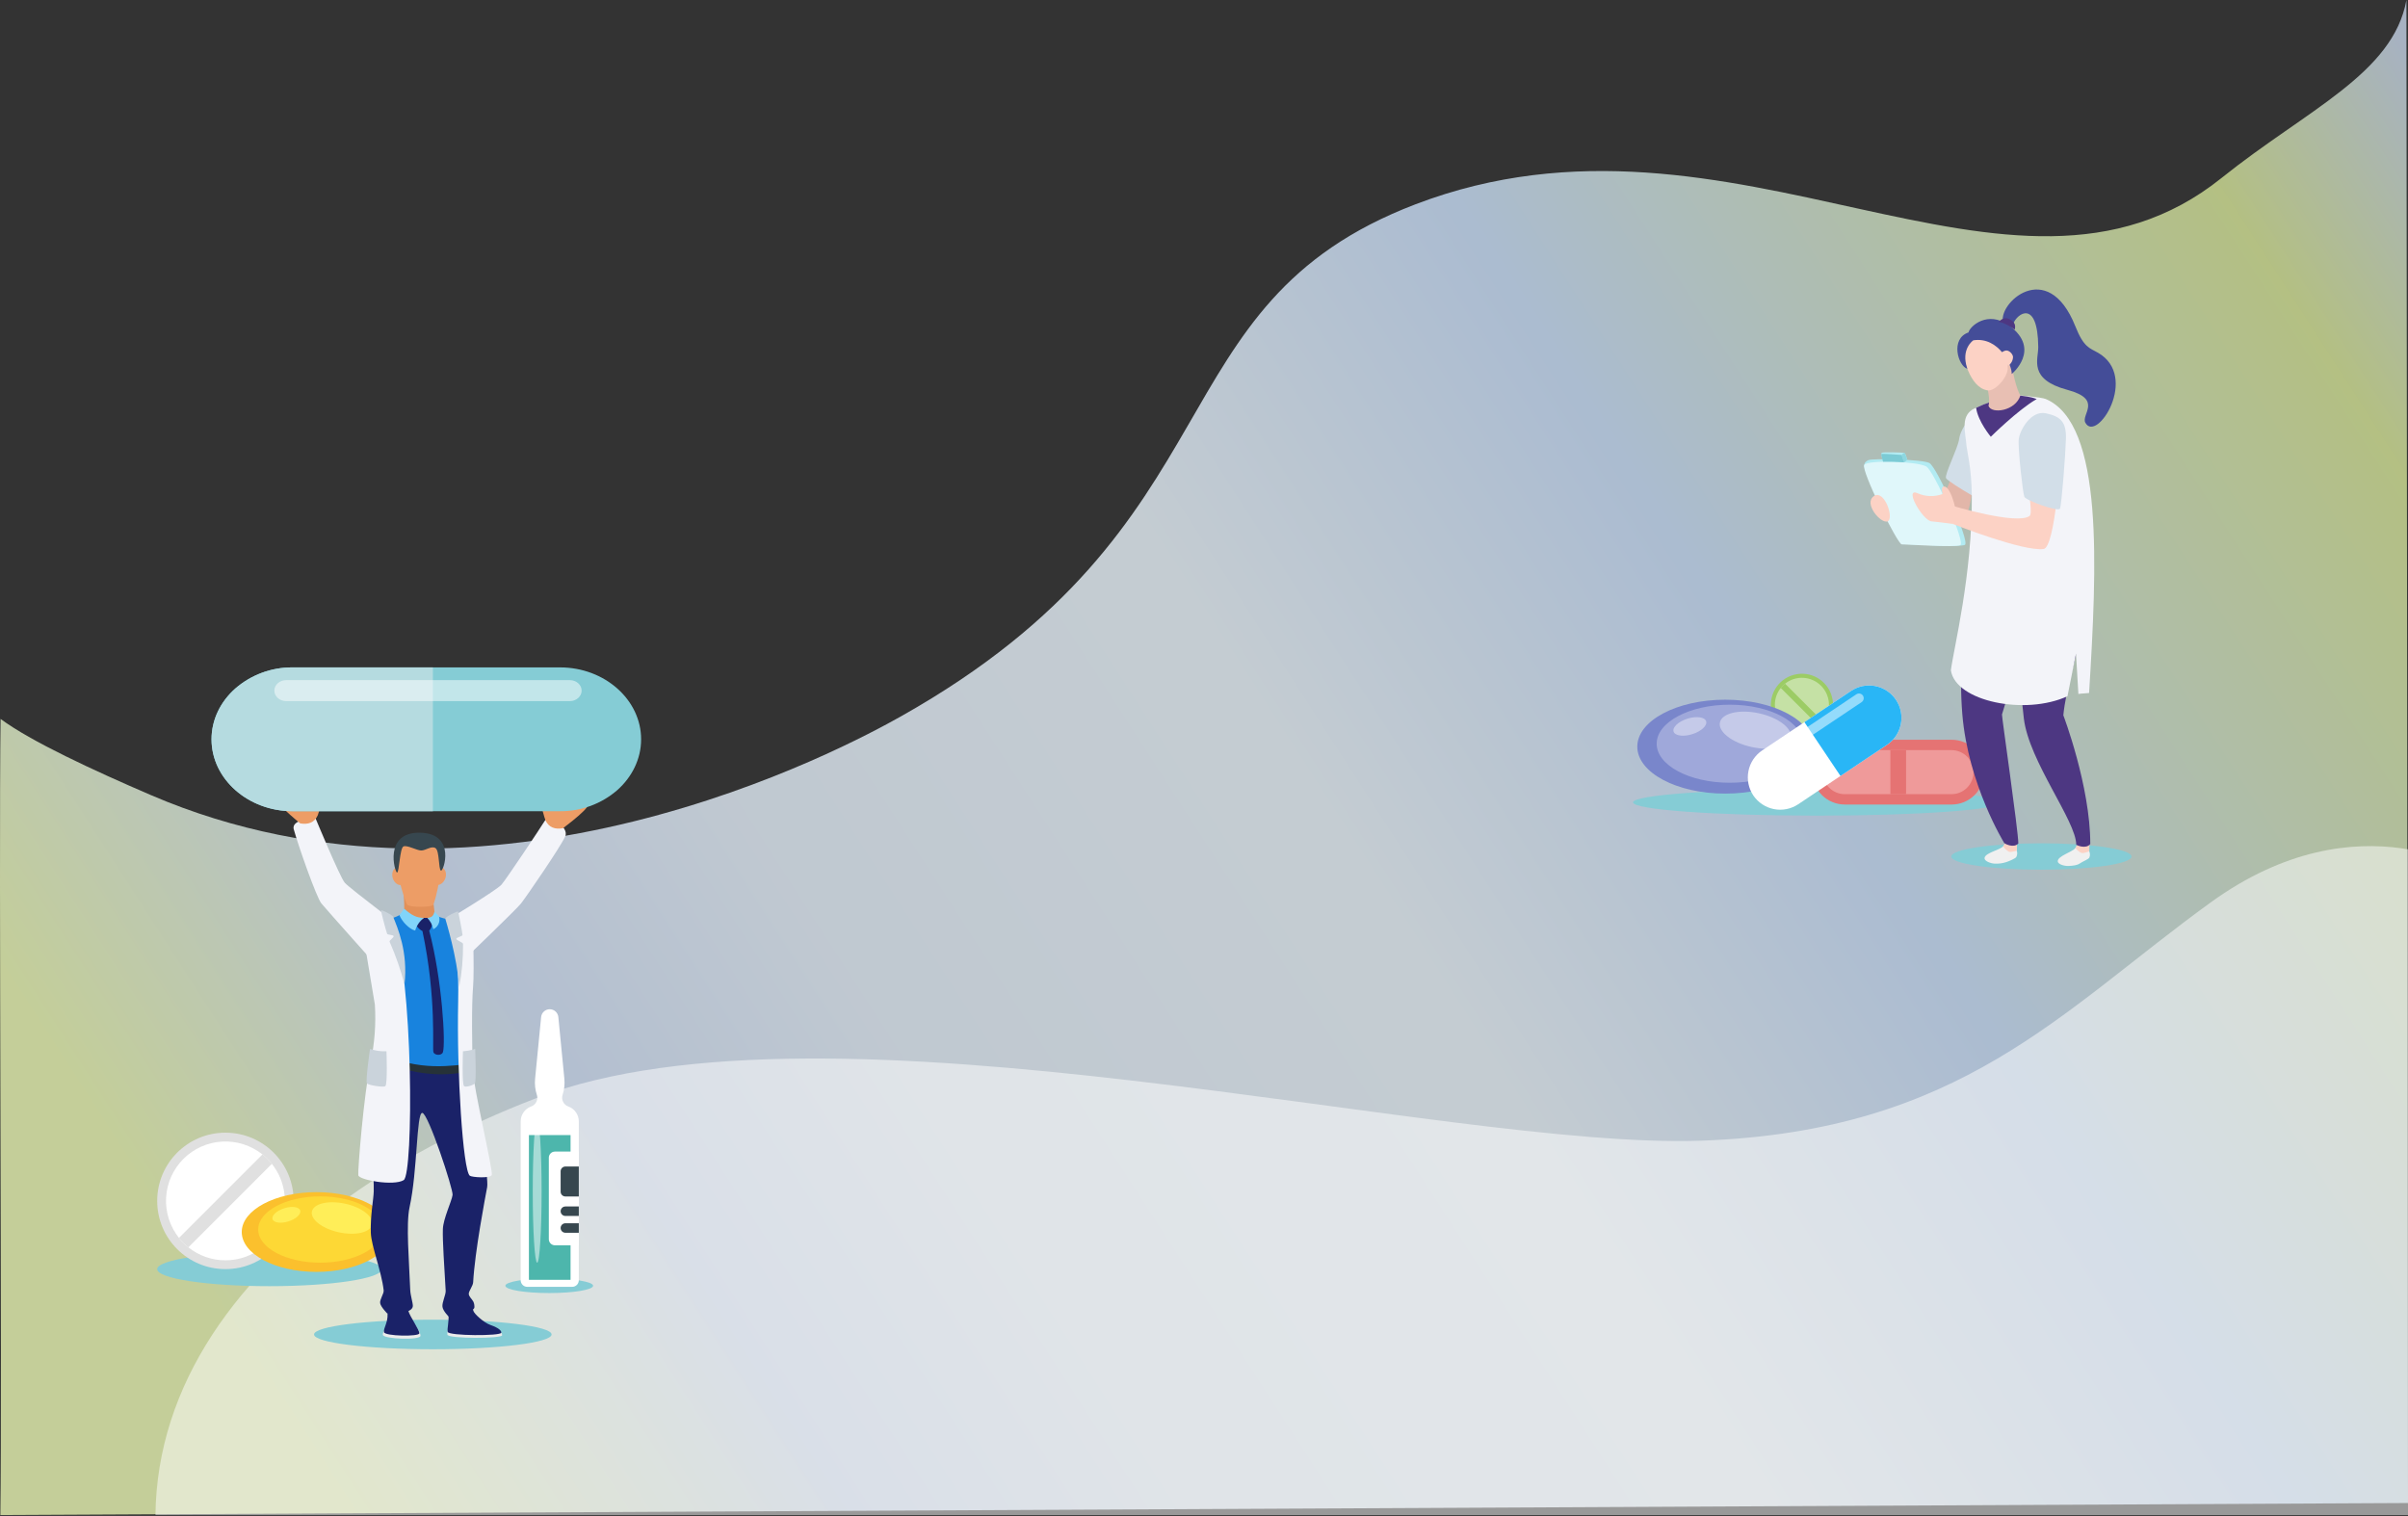 <svg width="1366" height="860" viewBox="0 0 1366 860" fill="none" xmlns="http://www.w3.org/2000/svg">
<rect x="0" y="0" width="1366" height="860" fill="#333333" stroke="none"/>
<g clip-path="url(#clip0_3_128)">
<path opacity="0.8" d="M0.329 407.852C17.454 420.569 53.02 437.048 85.573 451.046C277.926 533.783 481.375 423.127 511.158 406.359C705.22 297.093 653.373 173.029 802.988 115.889C983.695 46.874 1140.86 196.719 1260.19 100.992C1308.48 62.254 1357.54 41.871 1365.11 -0.001L1366 852.671L0.204 859.505C1.291 780.056 -0.758 487.302 0.329 407.852Z" fill="url(#paint0_linear_3_128)"/>
<path opacity="0.502" d="M1406.96 496.636C1406.96 496.636 1338.96 450.455 1253.98 512.008C1169 573.56 1112.44 641.763 965.398 647.103C818.351 652.443 471.083 558.901 303.993 623.082C136.903 687.262 19.156 823.919 133.909 994.929C248.663 1165.94 766.037 994.929 766.037 994.929H1406.96L1406.96 496.636Z" fill="white"/>
</g>
<g clip-path="url(#clip1_3_128)">
<path d="M152.834 729.652C187.999 729.652 216.506 725.335 216.506 720.011C216.506 714.686 187.999 710.369 152.834 710.369C117.668 710.369 89.161 714.686 89.161 720.011C89.161 725.335 117.668 729.652 152.834 729.652Z" fill="#85CCD5"/>
<path d="M127.875 719.974C149.25 719.974 166.578 702.646 166.578 681.271C166.578 659.896 149.25 642.568 127.875 642.568C106.5 642.568 89.172 659.896 89.172 681.271C89.172 702.646 106.5 719.974 127.875 719.974Z" fill="#E0E0E0"/>
<path d="M127.879 714.981C134.225 714.984 140.443 713.194 145.817 709.819C151.19 706.443 155.502 701.619 158.254 695.901C161.007 690.183 162.089 683.805 161.375 677.499C160.662 671.193 158.183 665.217 154.222 660.259C152.66 658.272 150.866 656.478 148.879 654.915C142.403 649.753 134.252 647.156 125.982 647.622C117.713 648.087 109.905 651.582 104.048 657.438C98.192 663.295 94.697 671.103 94.232 679.372C93.766 687.641 96.363 695.792 101.525 702.269C103.091 704.257 104.884 706.055 106.869 707.625C112.829 712.4 120.242 714.996 127.879 714.981V714.981Z" fill="white"/>
<path d="M106.868 707.627L154.221 660.259C152.659 658.272 150.865 656.478 148.878 654.915L101.524 702.269C103.09 704.258 104.883 706.056 106.868 707.627Z" fill="#E0E0E0"/>
<path d="M179.498 721.553C202.894 721.553 221.86 711.423 221.86 698.926C221.86 686.43 202.894 676.3 179.498 676.3C156.102 676.3 137.136 686.43 137.136 698.926C137.136 711.423 156.102 721.553 179.498 721.553Z" fill="#FBC02D"/>
<path d="M181.683 716.319C201.132 716.319 216.899 707.899 216.899 697.511C216.899 687.124 201.132 678.703 181.683 678.703C162.234 678.703 146.468 687.124 146.468 697.511C146.468 707.899 162.234 716.319 181.683 716.319Z" fill="#FDD835"/>
<path d="M176.94 687.255C175.961 691.735 182.806 697.043 192.235 699.094C201.664 701.145 210.095 699.181 211.073 694.698C212.051 690.214 205.207 684.91 195.778 682.859C186.349 680.808 177.917 682.772 176.94 687.255Z" fill="#FFEE58"/>
<path d="M154.612 691.644C155.261 693.706 159.304 694.271 163.633 692.906C167.962 691.541 170.953 688.766 170.306 686.705C169.658 684.645 165.613 684.077 161.284 685.441C156.955 686.805 153.963 689.584 154.612 691.644Z" fill="#FFEE58"/>
<path d="M311.563 733.555C325.307 733.555 336.448 731.704 336.448 729.419C336.448 727.135 325.307 725.283 311.563 725.283C297.82 725.283 286.678 727.135 286.678 729.419C286.678 731.704 297.82 733.555 311.563 733.555Z" fill="#85CCD5"/>
<path d="M328.346 636.301V726.276C328.345 727.271 327.95 728.225 327.246 728.928C326.543 729.632 325.589 730.028 324.594 730.028H299.121C298.628 730.028 298.14 729.932 297.685 729.743C297.23 729.555 296.816 729.278 296.468 728.93C296.119 728.581 295.843 728.168 295.654 727.712C295.466 727.257 295.369 726.769 295.369 726.276L295.369 636.295C295.344 634.427 295.901 632.597 296.963 631.06C298.024 629.522 299.538 628.353 301.294 627.715C302.315 627.347 303.2 626.676 303.829 625.792C304.458 624.907 304.801 623.851 304.813 622.766C304.814 622.223 304.728 621.683 304.559 621.166C303.587 618.198 303.243 615.059 303.549 611.95L306.973 576.934C307.1 575.729 307.669 574.614 308.57 573.803C309.471 572.993 310.64 572.544 311.852 572.544C313.064 572.544 314.233 572.993 315.133 573.803C316.034 574.614 316.603 575.729 316.731 576.934L320.143 611.95C320.45 615.059 320.106 618.198 319.133 621.166C318.723 622.469 318.835 623.88 319.446 625.101C320.056 626.323 321.117 627.259 322.404 627.714C324.163 628.352 325.68 629.522 326.744 631.06C327.809 632.599 328.369 634.43 328.346 636.301Z" fill="white"/>
<path d="M300.047 643.935V726.052H323.661V643.935H300.047Z" fill="#4DB6AC"/>
<path opacity="0.5" d="M307.241 675.869C307.241 698.224 306.116 716.346 304.729 716.346C303.341 716.346 302.217 698.224 302.217 675.869C302.217 653.515 303.342 635.392 304.729 635.392C306.115 635.392 307.241 653.514 307.241 675.869Z" fill="white"/>
<path d="M328.346 653.293V706.461H314.801C313.882 706.461 313.001 706.096 312.351 705.446C311.702 704.796 311.336 703.915 311.336 702.996V656.758C311.336 655.839 311.702 654.958 312.351 654.309C313.001 653.659 313.882 653.294 314.801 653.294L328.346 653.293Z" fill="white"/>
<path d="M328.346 661.768V678.768H320.729C320.014 678.768 319.328 678.484 318.823 677.979C318.317 677.473 318.033 676.788 318.033 676.073V664.456C318.034 663.743 318.319 663.059 318.825 662.554C319.33 662.05 320.015 661.767 320.729 661.768H328.346Z" fill="#37474F"/>
<path d="M328.346 684.436V689.818H320.729C320.015 689.819 319.33 689.536 318.825 689.032C318.319 688.528 318.034 687.844 318.033 687.131V687.123C318.034 686.409 318.319 685.726 318.825 685.222C319.33 684.718 320.015 684.435 320.729 684.436H328.346Z" fill="#37474F"/>
<path d="M328.346 693.962V699.352H320.729C320.015 699.352 319.33 699.069 318.825 698.565C318.319 698.061 318.034 697.377 318.033 696.663V696.65C318.034 695.937 318.319 695.253 318.825 694.748C319.33 694.244 320.015 693.961 320.729 693.962H328.346Z" fill="#37474F"/>
<path d="M245.524 765.429C282.736 765.429 312.902 761.676 312.902 757.046C312.902 752.415 282.736 748.662 245.524 748.662C208.313 748.662 178.147 752.415 178.147 757.046C178.147 761.676 208.313 765.429 245.524 765.429Z" fill="#85CCD5"/>
<path d="M217.734 552.418C217.734 552.418 185.175 516.04 182.302 512.504C179.429 508.967 168.869 478.755 166.64 470.455C165.026 464.434 179.018 464.278 179.018 464.278C179.018 464.278 192.823 497.591 195.587 500.797C198.352 504.003 237.26 533.358 237.26 533.358L217.734 552.418Z" fill="#F3F4F9"/>
<path d="M182.257 449.879C184.417 450.527 180.269 462.483 180.269 462.483C178.314 466.819 174.742 467.848 170.318 467.126C170.318 467.126 151.238 451.694 156.987 451.694C162.735 451.694 176.291 456.294 176.291 456.294C176.291 456.294 180.048 449.215 182.257 449.879Z" fill="#ED9D66"/>
<path d="M263.6 544.041C263.6 544.041 292.542 516.247 295.403 512.729C298.265 509.21 318.495 479.699 320.691 474.375C322.887 469.051 311.292 461.941 309.039 465.664C306.785 469.387 287.266 498.652 284.515 501.84C281.765 505.029 252.703 522.547 252.703 522.547L263.6 544.041Z" fill="#F3F4F9"/>
<path d="M307.39 452.624C305.23 453.27 309.38 465.226 309.38 465.226C311.335 469.563 314.905 470.591 319.331 469.869C319.331 469.869 338.308 455.838 332.556 455.838C326.803 455.838 313.358 459.038 313.358 459.038C313.358 459.038 309.602 451.96 307.39 452.624Z" fill="#ED9D66"/>
<path d="M238.531 757.78C238.531 760.478 217.53 759.635 217.193 757.302C216.856 754.968 221.152 751.472 220.865 746.485C220.398 734.507 227.356 729.108 231.686 745.363C232.45 748.351 238.531 754.502 238.531 757.78Z" fill="#EBEBEB"/>
<path d="M284.847 757.485C284.803 759.477 254.131 759.511 253.801 757.173C253.472 754.836 255.377 751.848 255.091 746.863C254.625 734.883 263.687 729.35 268.017 745.604C268.4 747.097 274.95 751.256 278.836 752.629C283.974 754.458 284.867 756.49 284.847 757.485Z" fill="#EBEBEB"/>
<path d="M237.888 756.392C237.846 758.386 218.157 758.053 217.82 755.72C217.483 753.386 220.135 750.302 219.847 745.317C219.38 733.337 227.359 727.496 231.685 743.75C232.449 746.739 237.928 754.396 237.888 756.392Z" fill="#1A2268"/>
<path d="M284.377 756.017C284.334 758.012 254.302 757.892 253.959 755.559C253.617 753.225 254.721 750.302 254.434 745.32C253.968 733.34 264.246 727.5 268.578 743.753C268.959 745.247 274.31 750.278 278.192 751.655C283.333 753.477 284.401 755.017 284.377 756.017Z" fill="#1A2268"/>
<path d="M265.921 733.9C265.969 732.338 268.294 729.493 268.41 727.434C269.377 709.852 275.359 678.781 276.355 673.474C277.351 668.167 271.048 628.701 261.867 606.455L223.022 595.901C223.172 597.843 223.678 599.739 224.515 601.497L211.36 602.224C206.31 627.927 212.365 658.276 212.019 675.798C211.928 680.472 210.029 689.396 210.36 699.346C210.61 706.854 216.42 721.103 217.651 732.024C217.864 733.927 215.299 737.176 215.66 739.335C216.022 741.493 219.85 745.317 219.85 745.317C222.836 739.833 227.387 740.663 231.688 743.75C231.688 743.75 234.201 742.784 234.199 740.831C234.192 738.911 232.824 734.891 232.706 731.691C232.123 715.791 230.215 694.527 232.349 684.821C236.889 664.19 236.195 631.309 239.54 631.355C242.885 631.401 257.189 674.813 256.737 677.917C256.203 681.543 251.451 691.355 251.233 697.221C250.988 703.844 252.068 718.89 252.821 732.242C252.951 734.57 250.664 738.876 250.996 741.362C251.329 743.848 254.644 747.002 254.644 747.002C262.274 747.002 268.369 743.528 269.072 742.026C269.208 740.841 269.037 739.642 268.574 738.543C267.737 736.861 265.871 735.535 265.921 733.9Z" fill="#1A2268"/>
<path d="M215.787 590.781C217.262 587.998 218.367 579.527 218.367 577.165C218.367 576.014 210.608 527.122 213.945 524.004C217.283 520.885 221.498 522.212 227.051 518.904C235.499 513.869 246.742 519.061 246.742 519.061C246.742 519.061 253.824 523.547 267.279 521.429C267.279 521.429 269.417 555.495 264.933 567.546C262.647 573.679 264.895 589.556 265.155 592.176C265.414 594.796 266.534 603.147 265.713 604.228C265.814 605.515 265.887 606.254 265.887 606.254C265.887 606.254 239.423 613.256 215.841 598.122C215.521 598.266 215.318 598.335 215.318 598.335C215.318 598.335 215.365 591.576 215.787 590.781Z" fill="#1883DE"/>
<path d="M266.476 603.574C258.491 604.013 237.628 608.835 214.044 596.572C212.771 595.911 212.462 599.424 213.454 600.146C213.586 600.242 237.728 614.572 266.687 607.5C267.898 607.2 268.004 603.488 266.476 603.574Z" fill="#263238"/>
<path d="M243.495 527.999C250.787 555.753 252.88 591.928 251.247 596.921C250.59 598.931 246.629 598.859 245.881 596.932C245.134 595.005 247.769 566.429 239.648 528.234C240.884 525.669 242.161 525.336 243.495 527.999Z" fill="#1A2268"/>
<path d="M212.655 569.911C213.341 580.88 212.521 591.891 210.217 602.638C206.387 620.741 202.891 663.923 203.255 666.696C203.618 669.469 223.446 672.962 229.016 669.479C234.587 665.995 234.761 555.696 222.439 520.302L205.2 525.228L212.655 569.911Z" fill="#F3F4F9"/>
<path d="M230.414 495.851C231.253 498.598 230.227 501.345 228.126 501.985C226.025 502.624 223.647 500.918 222.804 498.17C221.961 495.421 222.991 492.675 225.093 492.034C227.195 491.393 229.577 493.098 230.414 495.851Z" fill="#ED9D66"/>
<path d="M245.107 495.668C244.163 498.382 245.083 501.164 247.156 501.886C249.229 502.608 251.678 500.993 252.62 498.278C253.561 495.564 252.647 492.782 250.571 492.059C248.494 491.337 246.049 492.954 245.107 495.668Z" fill="#ED9D66"/>
<path d="M228.688 521.943H247.313V521.919C246.266 518.732 244.668 499.931 244.668 499.931L229.048 508.293C229.048 508.293 229.86 516.988 228.688 521.943Z" fill="#E29059"/>
<path d="M225.369 480.353C229.902 473.973 246.795 474.444 249.721 480.59C252.646 486.736 246.998 512.351 245.571 513.494C244.144 514.638 232.666 514.921 231.057 513.251C229.447 511.581 221.757 485.436 225.369 480.353Z" fill="#ED9D66"/>
<path d="M225.23 494.997C226.496 495.021 226.76 481.083 228.884 480.187C231.009 479.291 236.336 482.438 238.91 482.488C241.483 482.539 244.959 479.54 247.142 481.227C249.325 482.914 248.719 492.931 250.105 493.895C251.49 494.859 259.125 472.808 238.288 472.403C217.451 471.999 223.964 494.971 225.23 494.997Z" fill="#37474F"/>
<path d="M245.149 523.445C245.174 525.114 244.586 526.734 243.498 527.999C242.325 526.848 241.031 527.09 239.652 528.234C238.051 527.366 236.734 526.054 235.86 524.456L240.424 520.715H242.494L245.149 523.445Z" fill="#1A2268"/>
<path d="M246.475 517.189L249.07 519.93C249.47 521.327 249.36 522.82 248.761 524.143C248.162 525.466 247.112 526.534 245.799 527.156C245.099 523.925 244.027 522.723 242.493 520.715C245.182 520.575 246.002 519.158 246.475 517.189Z" fill="#81D4FA"/>
<path d="M240.421 520.715C238.072 522.546 236.356 525.067 235.515 527.923C232.089 527.097 227.883 522.612 226.584 519.128L229.283 515.52C233.706 519.462 236.422 520.635 240.421 520.715Z" fill="#81D4FA"/>
<path d="M266.508 666.989C267.698 667.908 277.898 668.58 278.952 666.644C280.006 664.708 268.581 617.279 268.222 607.158C267.737 593.613 267.475 570.081 268.35 560.053C269.224 550.026 268.03 518.315 268.03 518.315L253.585 521.445C253.585 521.445 260.788 528.569 259.908 568.497C259.029 608.426 262.639 664.003 266.508 666.989Z" fill="#F3F4F9"/>
<path d="M219.242 596.392C216.074 596.537 212.908 596.084 209.909 595.055C209.909 595.055 207.226 613.447 208.166 614.628C208.951 615.62 217.476 617.027 218.593 616.175C219.929 615.163 219.242 596.392 219.242 596.392Z" fill="#CAD3DB"/>
<path d="M262.624 596.392C262.624 596.392 267.707 595.984 269.562 594.954C269.562 594.954 270.309 613.405 269.368 614.589C268.583 615.579 264.39 617.027 263.273 616.175C261.938 615.163 262.624 596.392 262.624 596.392Z" fill="#CAD3DB"/>
<path d="M260.479 559.964C262.022 551.89 262.756 543.683 262.667 535.464C262.644 534.581 258.896 533.488 258.844 532.608C258.794 531.792 262.441 531.187 262.363 530.381C262.142 528.119 260.118 517.837 259.927 517.191C259.737 516.545 252.36 520.204 252.626 521.232C252.892 522.26 259.355 542.922 260.479 559.964Z" fill="#CAD3DB"/>
<path d="M229.464 558.439C227.295 550.168 224.472 542.082 221.021 534.259C220.655 533.453 223.465 531.934 223.302 531.065C223.15 530.261 219.831 530.467 219.575 529.697C218.497 526.428 216.138 517.164 216.162 516.49C216.185 515.816 222.596 519.057 222.994 520.042C225.53 526.296 231.563 540.042 229.464 558.439Z" fill="#CAD3DB"/>
<path d="M363.688 419.408C363.688 430.606 358.505 440.816 350.196 448.224C341.196 456.038 329.653 460.297 317.735 460.201H165.945C140.652 460.201 119.991 441.828 119.991 419.408C119.991 408.209 125.138 398 133.483 390.592C142.487 382.785 154.028 378.527 165.945 378.616H317.736C343.028 378.616 363.688 396.989 363.688 419.408Z" fill="#85CCD5"/>
<path d="M245.567 378.616H165.945C154.028 378.527 142.487 382.785 133.483 390.592C125.137 398 119.991 408.214 119.991 419.408C119.991 441.828 140.652 460.201 165.945 460.201H245.566L245.567 378.616Z" fill="#B5DBE0"/>
<path opacity="0.5" d="M323.248 397.748H162.332C158.644 397.748 155.627 395.069 155.627 391.796C155.627 388.521 158.644 385.843 162.332 385.843H323.248C326.936 385.843 329.953 388.521 329.953 391.796C329.955 395.069 326.938 397.748 323.248 397.748Z" fill="white"/>
</g>
<g clip-path="url(#clip2_3_128)">
<path d="M926.382 455.178C926.382 459.337 973.105 462.704 1030.74 462.704C1088.38 462.704 1135.1 459.335 1135.1 455.178C1135.1 451.021 1088.38 447.652 1030.74 447.652C973.105 447.652 926.382 451.022 926.382 455.178Z" fill="#85CCD5"/>
<path d="M1039.6 397.026C1038.04 387.413 1028.98 380.884 1019.37 382.444C1009.76 384.004 1003.23 393.062 1004.79 402.676C1006.35 412.289 1015.41 418.818 1025.02 417.258C1034.63 415.698 1041.16 406.64 1039.6 397.026Z" fill="#9CCC65"/>
<path d="M1006.84 399.852C1006.83 402.744 1007.65 405.577 1009.19 408.026C1010.72 410.474 1012.92 412.439 1015.53 413.693C1018.13 414.947 1021.04 415.44 1023.91 415.115C1026.79 414.79 1029.51 413.66 1031.77 411.855C1032.67 411.143 1033.49 410.326 1034.2 409.421C1036.54 406.468 1037.72 402.758 1037.5 398.997C1037.28 395.235 1035.69 391.684 1033.03 389.02C1030.36 386.356 1026.81 384.764 1023.05 384.547C1019.29 384.331 1015.58 385.504 1012.63 387.845C1011.72 388.558 1010.9 389.375 1010.19 390.279C1008.01 392.995 1006.83 396.372 1006.84 399.852V399.852Z" fill="#C5E1A5"/>
<path d="M1010.19 390.279L1031.77 411.855C1032.68 411.143 1033.49 410.326 1034.21 409.421L1012.63 387.845C1011.72 388.558 1010.9 389.375 1010.19 390.279V390.279Z" fill="#9CCC65"/>
<path d="M978.676 450.218C1006.22 450.218 1028.55 438.292 1028.55 423.58C1028.55 408.869 1006.22 396.943 978.676 396.943C951.131 396.943 928.802 408.869 928.802 423.58C928.802 438.292 951.131 450.218 978.676 450.218Z" fill="#7986CB"/>
<path d="M981.248 444.058C1004.14 444.058 1022.71 434.145 1022.71 421.915C1022.71 409.686 1004.14 399.772 981.248 399.772C958.351 399.772 939.789 409.686 939.789 421.915C939.789 434.145 958.351 444.058 981.248 444.058Z" fill="#9FA8DA"/>
<path d="M975.664 409.84C974.513 415.119 982.575 421.359 993.672 423.783C1004.77 426.207 1014.7 423.889 1015.86 418.607C1017.01 413.324 1008.94 407.089 997.848 404.665C986.752 402.242 976.816 404.562 975.664 409.84Z" fill="#C5CAE9"/>
<path d="M949.376 415.009C950.14 417.435 954.895 418.101 959.997 416.496C965.1 414.891 968.615 411.62 967.852 409.194C967.09 406.767 962.333 406.101 957.231 407.706C952.128 409.311 948.611 412.582 949.376 415.009Z" fill="#C5CAE9"/>
<path d="M1028.09 438.038C1028.11 442.907 1030.05 447.573 1033.49 451.016C1036.93 454.46 1041.6 456.399 1046.47 456.411H1107.15C1112.02 456.411 1116.7 454.475 1120.14 451.029C1123.59 447.584 1125.53 442.91 1125.53 438.037C1125.53 433.164 1123.59 428.491 1120.14 425.045C1116.7 421.6 1112.02 419.664 1107.15 419.664H1046.47C1041.6 419.678 1036.93 421.619 1033.49 425.061C1030.05 428.504 1028.11 433.169 1028.09 438.038Z" fill="#E57373"/>
<path d="M1033.97 438.046C1033.99 441.354 1035.31 444.52 1037.65 446.858C1039.99 449.197 1043.15 450.52 1046.46 450.541H1107.15C1110.44 450.51 1113.59 449.181 1115.91 446.841C1118.22 444.501 1119.52 441.341 1119.52 438.047C1119.52 434.753 1118.22 431.593 1115.91 429.253C1113.59 426.913 1110.44 425.584 1107.15 425.553H1046.46C1043.15 425.558 1039.97 426.876 1037.63 429.218C1035.29 431.56 1033.97 434.734 1033.97 438.046Z" fill="#EF9A9A"/>
<path d="M1072.36 425.552L1072.37 450.54H1081.27V425.552H1072.36Z" fill="#E57373"/>
<path d="M994.578 451.216C997.297 455.256 1001.5 458.055 1006.28 459.001C1011.06 459.947 1016.02 458.963 1020.07 456.264L1070.5 422.504C1074.55 419.793 1077.36 415.585 1078.3 410.805C1079.25 406.025 1078.26 401.065 1075.55 397.016C1072.84 392.966 1068.63 390.159 1063.85 389.213C1059.07 388.266 1054.11 389.257 1050.06 391.967L999.63 425.727C995.592 428.446 992.794 432.654 991.847 437.429C990.9 442.205 991.882 447.162 994.578 451.216V451.216Z" fill="white"/>
<path d="M1023.6 409.674L1050.06 391.969C1054.11 389.259 1059.07 388.268 1063.85 389.215C1068.63 390.162 1072.84 392.968 1075.55 397.018C1078.26 401.067 1079.25 406.028 1078.3 410.807C1077.36 415.587 1074.55 419.796 1070.5 422.506L1044.05 440.21L1023.6 409.674Z" fill="#29B6F6"/>
<path opacity="0.5" d="M1002.59 434.114L1056.05 398.324C1056.64 397.927 1057.05 397.313 1057.19 396.616C1057.33 395.919 1057.18 395.196 1056.79 394.605V394.605C1056.39 394.015 1055.78 393.607 1055.08 393.469C1054.39 393.331 1053.66 393.474 1053.07 393.868L999.605 429.658C999.016 430.055 998.607 430.669 998.469 431.366C998.332 432.063 998.475 432.786 998.869 433.377V433.377C999.266 433.967 999.879 434.375 1000.58 434.513C1001.27 434.651 1002 434.508 1002.59 434.114V434.114Z" fill="white"/>
<path d="M1107.43 269.102C1107.43 269.102 1103.74 281.323 1100.33 283.111C1096.91 284.898 1065.95 283.111 1065.95 283.111L1069.79 293.164C1069.79 293.164 1111.95 296.518 1114.79 293.164C1117.63 289.809 1118.91 277.072 1118.91 277.072L1107.43 269.102Z" fill="#E2B6A9"/>
<path d="M1126.74 234.468C1135.22 236.252 1138.4 239.48 1138.11 249.049C1137.82 258.618 1135.64 286.569 1134.73 288.562C1133.82 290.554 1104.77 273.365 1103.91 271.232C1103.06 269.099 1110.76 254.053 1111.37 249.048C1111.97 244.043 1118.25 232.684 1126.74 234.468Z" fill="#D2DEE8"/>
<path d="M1158.02 493.393C1186.26 493.393 1209.14 490.039 1209.14 485.902C1209.14 481.766 1186.26 478.412 1158.02 478.412C1129.79 478.412 1106.91 481.766 1106.91 485.902C1106.91 490.039 1129.79 493.393 1158.02 493.393Z" fill="#85CCD5"/>
<path d="M1143.87 480.248L1138.46 477.238C1138.46 477.238 1137.3 478.978 1136.35 480.1C1134.53 482.266 1125.78 483.833 1125.78 486.904C1125.78 488.453 1129.04 489.846 1131.7 489.952C1133.87 490.044 1136.04 489.744 1138.11 489.068C1139.67 488.556 1143.25 487.098 1143.82 486.141C1144.11 485.592 1144.27 484.988 1144.31 484.371C1144.35 483.753 1144.25 483.134 1144.04 482.555C1144.31 480.843 1143.87 480.248 1143.87 480.248Z" fill="#F0F0F0"/>
<path d="M1136.35 480.1C1137.14 481.347 1138.22 482.383 1139.5 483.119C1140.66 483.759 1144.03 482.555 1144.03 482.555C1144.2 481.165 1144.24 479.763 1144.16 478.365L1136.9 477.063C1137.14 477.563 1137.21 478.125 1137.11 478.669C1137.02 479.214 1136.75 479.714 1136.35 480.1V480.1Z" fill="#FCD2C5"/>
<path d="M1123.18 305.465C1127.51 307.359 1146.42 309.29 1159.46 308.435V342.477C1156.92 344.479 1142.08 383.062 1135.67 405.326C1135.46 406.058 1144.95 471.502 1144.95 478.496C1142.31 481.417 1137.04 478.554 1136.97 478.267C1136.97 478.267 1116.47 445.129 1113.17 405.095C1109.33 358.588 1122.66 309.196 1123.18 305.465Z" fill="#4D3782"/>
<path d="M1184.83 480.632L1179.2 478.054C1179.2 478.054 1178.18 479.88 1177.32 481.074C1175.67 483.375 1167.07 485.622 1167.31 488.684C1167.43 490.229 1170.79 491.362 1173.45 491.258C1176.11 491.155 1178.42 490.824 1179.77 489.872C1181.46 488.69 1184.75 487.504 1185.24 486.506C1185.48 485.936 1185.6 485.322 1185.58 484.703C1185.57 484.084 1185.43 483.475 1185.17 482.915C1185.31 481.188 1184.83 480.632 1184.83 480.632Z" fill="#F0F0F0"/>
<path d="M1177.32 481.074C1178.2 482.255 1179.36 483.202 1180.69 483.834C1181.9 484.379 1185.17 482.918 1185.17 482.918C1185.32 481.189 1185.23 478.603 1185.23 478.603L1178.04 477.823C1178.18 478.385 1178.18 478.969 1178.06 479.532C1177.93 480.095 1177.68 480.622 1177.32 481.074V481.074Z" fill="#FCD2C5"/>
<path d="M1146.64 308.022C1151.04 302.311 1167.23 295.979 1178.51 300.753C1194.7 331.59 1173.27 376.699 1170.48 405.777C1170.48 405.777 1185.77 445.843 1185.77 478.799C1183.35 481.917 1177.89 479.477 1177.79 479.195C1177.79 465.805 1151.04 431.954 1148.09 407.697C1142.44 361.274 1146.41 311.793 1146.64 308.022Z" fill="#4D3782"/>
<path d="M1115.55 252.941C1115.74 255.413 1118.41 265.512 1118.56 280.846C1118.98 325.922 1108.14 368.456 1106.69 380.274C1109.34 397.978 1148.97 405.991 1172.83 394.961L1177.67 370.815L1179.02 393.691C1180.56 393.404 1183.85 393.321 1185.09 393.144C1189.49 321.707 1193.58 240.564 1160.57 226.38C1157.94 225.25 1144.15 224.182 1144.15 224.182C1144.15 224.182 1138.62 229.634 1134.77 230.179C1132.14 230.544 1129.7 227.839 1129.7 227.839C1129.7 227.839 1120.34 231.359 1118.67 232.488C1112.19 236.837 1114.98 245.503 1115.55 252.941Z" fill="#F3F4F9"/>
<path d="M1129.34 247.773C1129.34 247.773 1144.9 232.338 1155.37 226.389C1153.6 225.698 1151.75 225.214 1149.87 224.946L1144.14 224.177C1144.14 224.177 1138.62 229.645 1134.77 230.179C1132.13 230.545 1129.69 227.833 1129.69 227.833C1126.72 228.822 1123.81 229.991 1120.99 231.332C1122.07 239.117 1129.34 247.773 1129.34 247.773Z" fill="#4D3782"/>
<path d="M1125.63 213.984C1125.79 214.924 1129.48 224.577 1128.03 230.248C1129.68 235.105 1143.51 233.199 1146.14 224.217C1144.21 222.03 1141.1 209.421 1141.12 204.729C1140.1 205.734 1129.11 214.024 1125.63 213.984Z" fill="#E8BFB3"/>
<path d="M1126.3 189.94C1119.98 190.391 1114.12 192.694 1113.56 198.805C1113.36 200.995 1116.96 219.987 1127.57 221.454C1132.05 222.076 1139.31 213.535 1138.94 208.46C1138.94 208.46 1138.45 201.543 1138.45 201.473C1137.97 194.74 1133.09 189.452 1126.3 189.94Z" fill="#FCD2C5"/>
<path d="M1139.95 184.825C1127.54 175.611 1117.25 185.336 1116.7 188.585C1106.2 192.153 1110.76 207.616 1116.03 209.217C1112.07 197.932 1119.41 193.068 1119.41 193.068C1134.01 190.807 1141.54 207.527 1141.19 212.179C1141.19 212.179 1158.14 198.328 1139.95 184.825Z" fill="#444D98"/>
<path d="M1190.16 200.126C1185.39 197.386 1182.11 197.217 1177.32 185.174C1161.43 145.226 1132.33 172.853 1136.5 183.347C1137.53 185.927 1140.79 187.133 1142.07 183.667C1144.22 177.814 1155.97 169.482 1156.25 196.798C1156.33 204.002 1150.45 215.181 1172.8 221.17C1193.03 226.59 1180.46 235.098 1182.95 239.763C1189.37 251.745 1213.68 213.653 1190.16 200.126Z" fill="#444D98"/>
<path d="M1139.51 180.895C1138.71 180.528 1137.8 180.427 1136.93 180.606C1135.74 180.917 1134.68 181.626 1133.95 182.618C1138.62 183.461 1142.86 187.052 1142.86 187.052C1143.54 184.768 1143.14 182.451 1139.51 180.895Z" fill="#4D3782"/>
<path d="M1137.83 198.863C1136.83 199.074 1135.92 199.542 1135.16 200.222C1136.38 202.713 1137.71 205.143 1139.17 207.501C1140.03 206.939 1140.74 206.165 1141.22 205.253C1141.71 204.341 1141.95 203.321 1141.93 202.288C1141.62 200.562 1139.55 198.549 1137.83 198.863Z" fill="#FCD2C5"/>
<path d="M1094.46 262.642C1098.87 264.903 1117.83 307.749 1114.6 309.135C1111.38 310.52 1083.72 308.672 1081.41 308.672C1079.11 308.672 1055.57 266.623 1057.59 263.647C1057.59 263.647 1057.54 262.104 1059.86 261.036C1062.18 259.967 1090.42 260.566 1094.46 262.642Z" fill="#B2EBF2"/>
<path d="M1092.63 264.568C1097.04 266.829 1115.22 307.902 1111.99 309.287C1108.76 310.673 1081.1 308.823 1078.8 308.823C1076.5 308.823 1055.29 266.412 1057.59 263.644C1059.9 260.877 1086.94 261.648 1092.63 264.568Z" fill="#E0F7FA"/>
<path d="M1108.92 287.156C1108.92 287.156 1106.56 276.48 1103.03 276.02C1100.57 275.7 1102.01 280.247 1102.01 280.247C1097.37 281.971 1092.23 281.805 1087.72 279.784C1079.88 276.412 1090.64 295.314 1095.71 295.777C1100.79 296.239 1108 297.304 1108 297.304L1108.92 287.156Z" fill="#FCD2C5"/>
<path d="M1070.81 295.763C1066.97 297.308 1056.98 285.621 1062.97 281.471C1068.96 277.321 1074.65 294.221 1070.81 295.763Z" fill="#FCD2C5"/>
<path d="M1168.09 246.479C1169.73 261.495 1165.56 310.601 1159.33 311.446C1147.6 313.037 1108 297.302 1108 297.302L1106.77 286.704C1106.77 286.704 1144.2 298.049 1151.34 292.696C1154.54 290.293 1144.88 253.974 1148.57 244.139C1151.35 236.715 1166.78 234.481 1168.09 246.479Z" fill="#FCD2C5"/>
<path d="M1160.58 234.468C1169.06 236.252 1172.24 239.48 1171.95 249.049C1171.66 258.618 1169.48 286.569 1168.57 288.562C1167.66 290.554 1149.2 283.935 1148.35 281.806C1147.49 279.678 1144.6 254.059 1145.2 249.05C1145.81 244.042 1152.09 232.684 1160.58 234.468Z" fill="#D2DEE8"/>
<path d="M1082.06 261.928C1082.06 261.928 1081.26 257.022 1080.07 256.861C1078.87 256.7 1068.27 256.352 1067.47 256.861C1066.68 257.371 1068.19 261.455 1068.19 261.455L1082.06 261.928Z" fill="#B2EBF2"/>
<path d="M1080.11 256.962C1079.58 257.27 1079.1 257.655 1078.69 258.103L1080.11 262.304L1081.9 260.907C1081.9 260.907 1080.87 256.554 1080.11 256.962Z" fill="#8ED7E0"/>
<path d="M1078.69 258.095C1078.69 258.095 1067.42 257.205 1067.23 257.593C1067.04 257.981 1068.22 261.966 1068.22 261.966C1068.22 261.966 1071.46 261.878 1074.02 261.966C1076.58 262.053 1080.15 262.311 1080.15 262.311L1078.69 258.095Z" fill="#7CCBD5"/>
</g>
<defs>
<linearGradient id="paint0_linear_3_128" x1="34.15" y1="599.075" x2="1235.11" y2="-175.818" gradientUnits="userSpaceOnUse">
<stop stop-color="#E8F5B3"/>
<stop offset="0.165" stop-color="#D3E2F7"/>
<stop offset="0.276" stop-color="#E3EEF9"/>
<stop offset="0.472" stop-color="#E9F3FA"/>
<stop offset="0.649" stop-color="#C9DEF8"/>
<stop offset="0.907" stop-color="#D4E397"/>
<stop offset="1" stop-color="#C4D2E6"/>
</linearGradient>
<clipPath id="clip0_3_128">
<rect width="1366" height="859.505" fill="white"/>
</clipPath>
<clipPath id="clip1_3_128">
<rect width="274.528" height="386.815" fill="white" transform="translate(89.161 378.616)"/>
</clipPath>
<clipPath id="clip2_3_128">
<rect width="282.762" height="329.147" fill="white" transform="translate(926.382 164.244)"/>
</clipPath>
</defs>
</svg>
